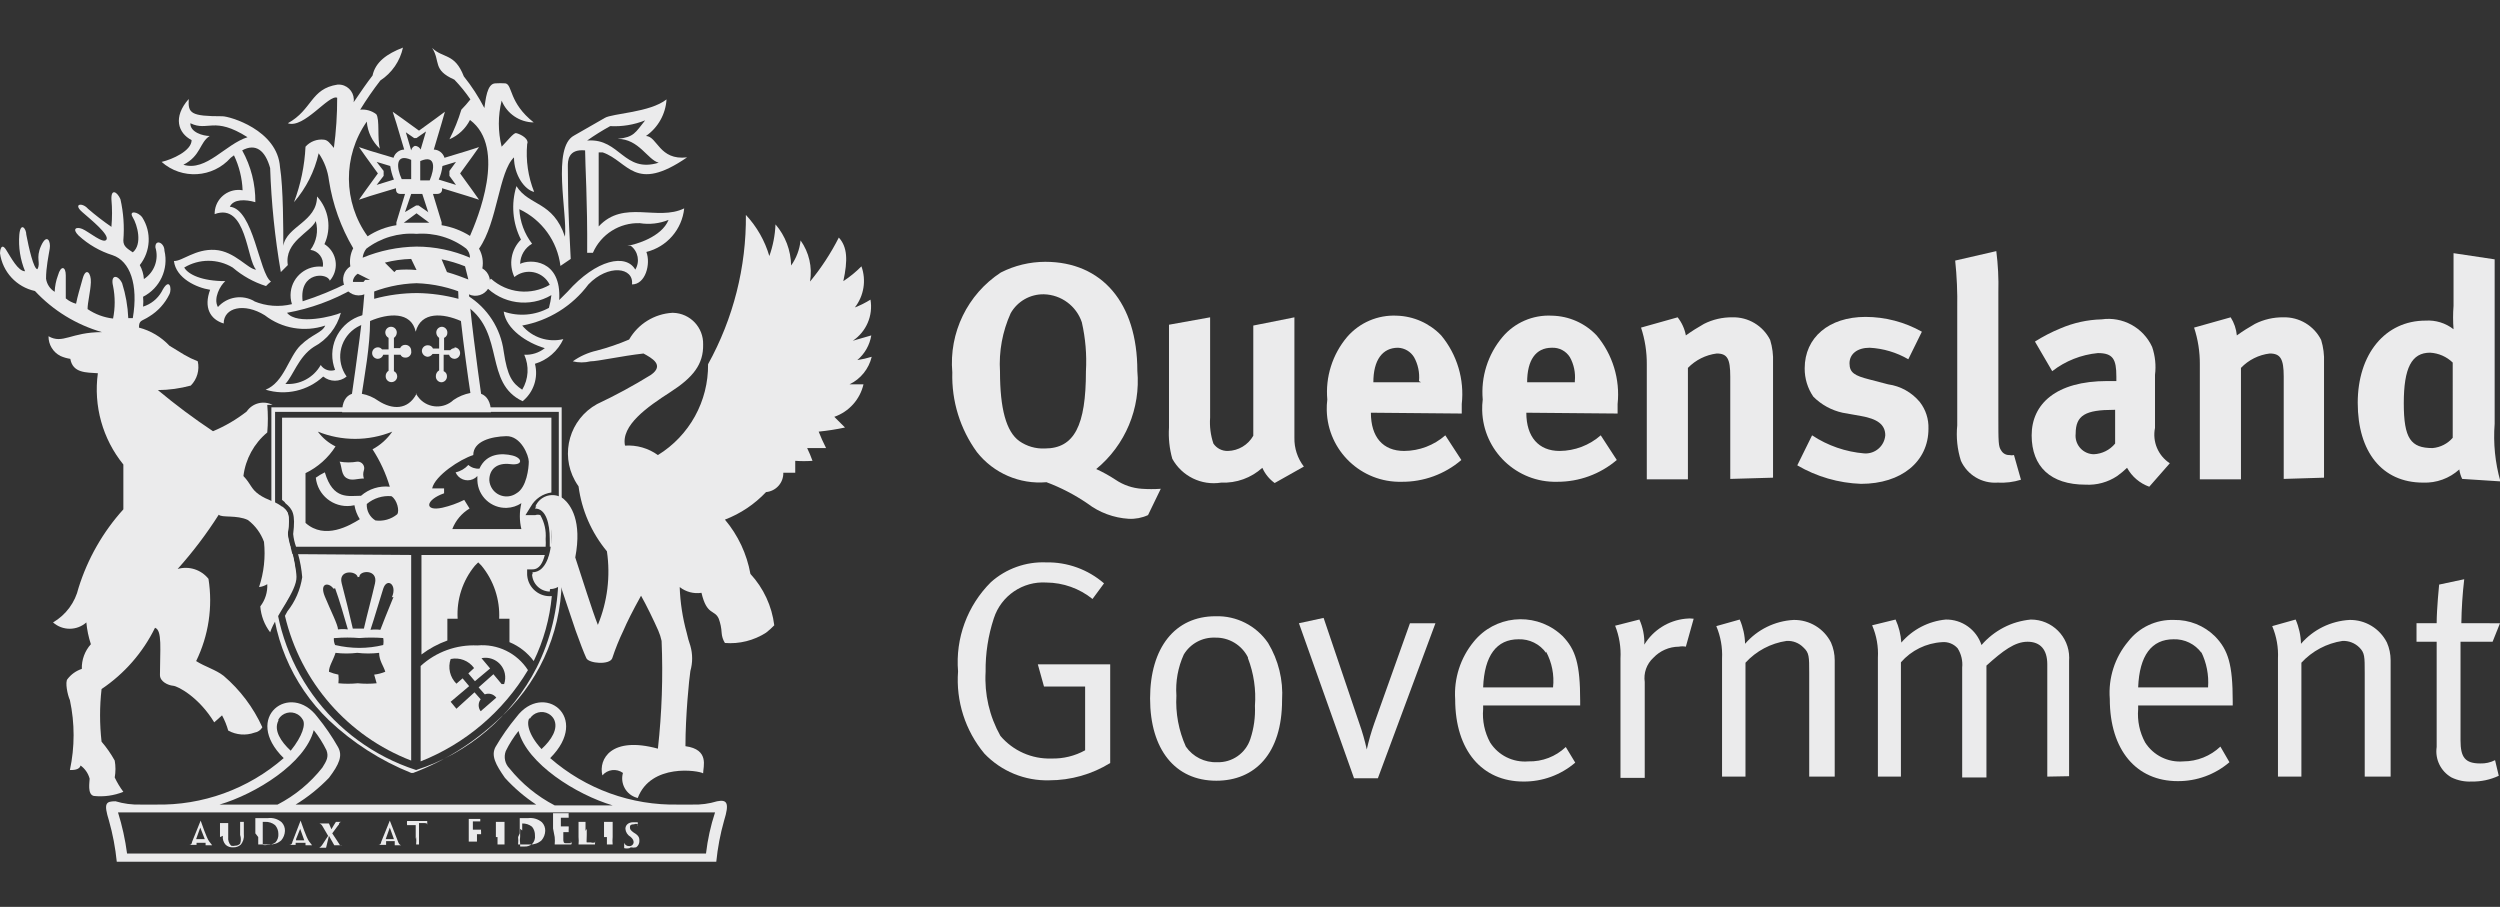 <?xml version="1.0" encoding="utf-8"?>
<!-- Generator: Adobe Illustrator 16.0.0, SVG Export Plug-In . SVG Version: 6.00 Build 0)  -->
<!DOCTYPE svg PUBLIC "-//W3C//DTD SVG 1.1//EN" "http://www.w3.org/Graphics/SVG/1.1/DTD/svg11.dtd">
<svg version="1.1" id="Layer_1" xmlns="http://www.w3.org/2000/svg" xmlns:xlink="http://www.w3.org/1999/xlink" x="0px" y="0px"
	 width="612px" height="222px" viewBox="0 284.5 612 222" enable-background="new 0 284.5 612 222" xml:space="preserve">
<rect x="0" y="284.5" width="612" height="222" fill="#333333" stroke="none"/>
<title>Solid gov logo</title>
<g id="Layer_2">
	<g id="Layer_1-2">
		<path fill="#EBEBEC" d="M213.395,371.842c-1.151,0.36-2.329,0.629-3.523,0.805c1.821-1.544,3.034-3.685,3.422-6.04l-4.529,1.309
			c3.302-2.208,4.998-6.15,4.328-10.066c-1.211,0.757-2.492,1.397-3.825,1.913c2.227-2.857,2.834-6.656,1.611-10.066
			c-1.342,1.363-2.827,2.578-4.429,3.624c1.107-5.133,1.007-8.354-1.107-10.669c-1.945,3.839-4.308,7.451-7.046,10.771
			c0.595-3.53-0.238-7.151-2.315-10.066c-0.233,2.211-1.03,4.325-2.315,6.14c-0.058-3.7-1.411-7.262-3.825-10.066
			c-0.11,2.645-0.619,5.258-1.51,7.75c-1.1-3.757-3.065-7.205-5.738-10.065c0.115,12.774-3.075,25.361-9.26,36.539
			c0.101,9.058-4.562,17.504-12.28,22.246c-2.333-1.684-5.181-2.503-8.053-2.315c-1.007-4.932,5.436-9.461,11.072-13.085
			c5.637-3.624,8.153-6.845,8.053-11.676c0.111-4.168-3.177-7.637-7.345-7.748c-0.068-0.001-0.136-0.002-0.204-0.002
			c-4.4,0.262-8.373,2.721-10.569,6.542c-2.58,1.102-5.237,2.01-7.952,2.718c-2.101,0.476-4.085,1.366-5.838,2.617
			c1.422,0.35,2.907,0.35,4.329,0c1.812,0,7.549-1.309,12.985-1.913c2.013,1.107,5.234,2.819,1.812,5.234
			c-4.258,2.627-8.66,5.014-13.186,7.147c-6.668,3.679-9.092,12.067-5.413,18.736c0.266,0.482,0.561,0.947,0.883,1.395
			c0.77,5.851,3.178,11.363,6.945,15.904c0.897,6.096,0.132,12.321-2.214,18.018c-1.409-3.522-3.926-11.676-5.536-16.508
			c1.711-8.959-1.107-12.884-2.919-14.395c-2.022-1.473-4.855-1.026-6.328,0.996c-0.208,0.284-0.381,0.592-0.517,0.917
			c2.919,0,3.926,3.522,3.926,7.448s-1.309,8.657-4.63,8.657c0.054,2.334,1.99,4.183,4.325,4.128c0.916-0.021,1.8-0.34,2.52-0.907
			l3.724,11.072c1.007,2.818,2.013,5.436,2.617,6.744s5.737,1.712,6.341,0c0.758-2.305,1.666-4.558,2.718-6.744l0,0
			c0.906-2.113,2.215-4.73,4.329-8.556c1.309,2.315,3.12,6.04,4.228,8.556c0.353,0.81,0.623,1.653,0.805,2.517
			c0.37,8.801,0.067,17.617-0.906,26.372c-11.375-3.12-14.596,2.517-13.589,6.543c1.261-1.487,3.456-1.751,5.033-0.604
			c-0.739,2.622,0.788,5.346,3.41,6.085c0.071,0.02,0.143,0.038,0.214,0.055c3.221-8.556,14.897-6.744,16.004-6.039
			c0-1.61,1.61-5.838-4.328-6.644c0-7.448,0.906-16.508,1.208-18.42c0.574-2.007,0.574-4.134,0-6.141
			c-0.368-1.054-0.67-2.13-0.906-3.221l0,0c-1.005-3.645-1.58-7.395-1.711-11.173c1.507,1.186,3.438,1.696,5.334,1.409
			c1.309,5.637,3.221,4.026,4.228,6.341c0.406,1.099,0.644,2.253,0.705,3.423c0.053,0.893,0.33,1.758,0.805,2.517
			c3.54,0.279,7.074-0.604,10.066-2.517c0.715-0.553,1.388-1.159,2.013-1.813c-0.582-4.701-2.624-9.102-5.838-12.582
			c-0.879-4.899-3.032-9.481-6.241-13.286c3.82-1.463,7.261-3.768,10.066-6.744c2.438-0.213,4.29-2.285,4.228-4.731h2.919
			c0-0.905,0-2.114,0-2.919c1.408,0.099,2.82,0.099,4.228,0c-0.382-1.062-0.818-2.104-1.309-3.121h4.63
			c-0.705-1.409-1.309-2.718-1.812-4.026c2.164-0.219,4.314-0.555,6.442-1.006l-2.617-2.617c3.589-1.249,6.287-4.25,7.146-7.952
			h-3.422C210.695,377.272,212.692,374.794,213.395,371.842z"/>
		<path fill="#EBEBEC" d="M136.19,384.223H66.434v25.768l0.906,0.704V385.33h69.454v23.654l0.705,1.007v-25.768H136.19z"/>
		<path fill="#EBEBEC" d="M101.866,473.003c-20.844-6.747-34.929-26.205-34.828-48.114l0,0c0.049-0.3,0.049-0.605,0-0.906
			c-0.117-1.574-0.117-3.156,0-4.73c-0.046-1.295-0.249-2.579-0.604-3.825v-0.604v12.181c-0.201,12.74,4.904,24.992,14.092,33.82
			c5.842,5.521,12.672,9.892,20.131,12.885h0.503l0,0c7.65-2.914,14.659-7.29,20.635-12.885c9.743-8.574,15.44-20.845,15.703-33.82
			v-2.215l-0.805,1.007c-0.063,7.692-1.888,15.268-5.335,22.145C125.262,459.892,114.645,468.914,101.866,473.003z"/>
		<path fill="#EBEBEC" d="M89.585,361.474c-5.468,1.003-9.087,6.249-8.084,11.717c0.117,0.64,0.296,1.267,0.535,1.872
			c-1.313,0.456-2.766-0.042-3.523-1.208c-1.745,3.09-5.118,4.894-8.657,4.63c1.913-2.013,3.221-6.643,6.945-9.059
			c3.277-1.744,5.683-4.769,6.644-8.354c-1.711,0.805-10.669,3.12-13.186,0c5.735-1.034,11.25-3.043,16.307-5.939l-1.409-1.409
			c-3.566,1.799-7.268,3.313-11.073,4.53c-0.906-7.348,6.14-7.046,6.644-5.033c2.167-2.462,1.928-6.214-0.534-8.381
			c-0.242-0.213-0.501-0.406-0.774-0.577c1.803-3.902,1.089-8.504-1.812-11.676c0,6.241-7.449,7.248-8.254,12.079
			c0-3.825,0-14.193-0.806-19.226c-0.604-9.16-12.381-12.482-14.092-12.482c-7.751,0-8.456-0.705-8.254-4.228
			c-3.926,4.429-2.617,8.354,0.705,10.066c0,2.617-4.731,4.731-7.348,5.335c4.947,4.392,12.518,3.941,16.91-1.006c0,0,0,0,0-0.001
			l0.805-0.604c1.278,2.679,1.998,5.59,2.114,8.556c-3.176-0.556-6.202,1.567-6.758,4.743c-0.063,0.361-0.092,0.728-0.087,1.095
			c7.851-2.919,7.851,11.375,10.167,13.589c-1.913,0-5.234-4.529-10.066-4.832c-4.832-0.302-8.053,2.818-10.066,2.718
			c0.503,4.228,5.536,6.543,8.858,7.046c-1.61,4.328,0,7.247,3.322,8.254c0-3.926,5.033-5.134,10.066-2.013
			c4.201,3.26,9.754,4.204,14.797,2.516c-0.806,1.812-3.121,2.013-6.04,4.832c-2.919,2.819-4.026,9.06-8.556,10.871
			c4.936,1.513,10.304,0.286,14.092-3.221c1.668,1.365,4.069,1.365,5.737,0c-2.698-3.743-1.85-8.965,1.893-11.663
			c0.854-0.616,1.817-1.064,2.838-1.322C89.585,363.689,90.693,361.374,89.585,361.474z M62.307,358.253
			c-2.94-1.728-6.691-1.138-8.958,1.409c-1.208-2.114,0.604-5.335,1.812-6.342c-5.738,0-9.06-1.61-10.066-3.321
			c3.651-2.208,8.227-2.208,11.877,0c2.384,2.045,5.158,3.586,8.153,4.529c0.374-0.4,0.777-0.77,1.208-1.107
			c-2.919-2.013-4.228-17.716-10.066-18.32c0.906-1.913,3.825-1.812,6.241-1.107c0.044-4.436-1.065-8.806-3.221-12.683
			c3.322-1.812,5.637,0,6.845,4.328c0.29,8.539,1.165,17.047,2.617,25.466l1.711-1.711c-0.906-5.738,5.536-7.952,6.845-10.771
			c0.675,2.425,0.192,5.025-1.309,7.046c1.93,0.247,3.295,2.011,3.049,3.941c-0.008,0.063-0.018,0.125-0.029,0.186
			c-3.864-0.466-7.374,2.288-7.839,6.151c-0.122,1.012-0.023,2.039,0.29,3.009c-3.083,0.758-6.328,0.511-9.261-0.705H62.307z
			 M46.604,314.668c4.329,2.114,5.738-1.812,13.992,3.422c-5.436,1.711-10.066,8.455-15.703,6.744
			c4.328-2.215,3.925-5.436,6.442-7.046C49.725,317.789,46.504,316.883,46.604,314.668z"/>
		<path fill="#EBEBEC" d="M146.558,339.934c0-8.757,0-15.904,0-18.119h1.006c6.341,2.215,7.75,10.066,20.635,1.208
			c-6.845,0.805-7.247-5.133-10.065-5.234c2.96-2.058,4.815-5.359,5.033-8.958c-4.026,3.221-13.287,3.422-15.099,4.53l-7.549,4.328
			c-5.436,2.919-1.611,18.924-2.215,24.762c-2.919-8.757-8.757-7.449-11.877-12.381c-1.353,4.339-0.956,9.036,1.107,13.086
			c-2.424,2.403-3.069,6.074-1.611,9.16c2.406-1.976,5.958-1.626,7.934,0.779c0.286,0.348,0.528,0.728,0.723,1.133
			c-4.616,2.678-10.434,2.067-14.394-1.51l-1.51,1.711c4.226,4.489,10.998,5.45,16.307,2.315c-0.123,1.054-0.325,2.097-0.604,3.121
			c-3.397,1.854-7.419,2.183-11.073,0.906c0.604,4.329,5.637,7.65,10.066,8.959c-1.424,1.134-3.215,1.707-5.033,1.61
			c1.241,2.763,1.054,5.958-0.503,8.556c-2.416-1.61-3.624-3.221-4.53-9.361c-0.748-5.662-4-10.687-8.857-13.689
			c-0.24,0.89-0.24,1.828,0,2.718c9.16,6.643,4.026,18.722,13.488,23.151c2.705-2.205,3.883-5.779,3.02-9.16
			c3.075-0.922,5.605-3.122,6.945-6.04c-3.714,0.892-7.612-0.395-10.066-3.322c6.48-1.187,12.27-4.783,16.206-10.065
			c4.832-5.033,11.173-4.228,10.669,0c3.322,0,4.63-5.033,3.523-7.952c5.028-1.247,8.733-5.516,9.26-10.67
			C160.952,338.726,152.698,333.29,146.558,339.934z M154.409,344.665c1.813,1.373,2.292,3.896,1.107,5.838
			c-2.215-3.925-9.462-2.617-16.609,5.436l-2.013,2.013c0.604-10.065-7.247-10.065-9.563-8.858c0.044-2.042,1.151-3.912,2.919-4.932
			c-1.871-2.438-2.959-5.386-3.121-8.455c5.523,2.588,9.326,7.836,10.066,13.891l2.517-1.711
			c-0.705-13.488-0.604-13.488-0.705-22.648c0-1.309,0-4.328,4.228-3.925c0,3.321,0.604,12.481,0.503,25.063h1.41
			c1.978-4.54,6.526-7.412,11.475-7.247c2.378,0.38,4.815,0.102,7.046-0.805c-1.711,4.228-8.053,6.039-10.066,6.341H154.409z
			 M143.739,318.896c1.81-1.281,3.692-2.458,5.637-3.523c2.92,0.157,5.84-0.324,8.556-1.409c-2.416,3.02-2.718,4.127-6.744,4.529
			c5.234,0,7.348,5.134,10.066,5.838c-8.556,2.617-9.462-5.939-17.313-5.436H143.739z"/>
		<path fill="#EBEBEC" d="M111.328,369.729c-0.426-0.009-0.833,0.176-1.107,0.503h-1.51v-3.02c0.523-0.216,0.848-0.744,0.805-1.309
			c0.002-0.741-0.57-1.356-1.309-1.409c-0.778,0-1.409,0.631-1.409,1.409l0,0c0.008,0.525,0.271,1.013,0.705,1.309v2.617h-1.51
			c-0.216-0.523-0.744-0.848-1.309-0.806c-0.778,0-1.409,0.631-1.409,1.409l0,0c0.049,0.757,0.652,1.36,1.409,1.41
			c0.494-0.023,0.945-0.287,1.208-0.705h1.61v4.026c-0.536,0.308-0.848,0.894-0.805,1.51c0,0.778,0.631,1.409,1.409,1.409l0,0
			c0.739-0.053,1.311-0.669,1.309-1.409c0.043-0.564-0.282-1.093-0.805-1.309v-4.026h1.309c0.173,0.583,0.701,0.988,1.309,1.006
			c0.778,0,1.409-0.631,1.409-1.409l0,0c0-0.778-0.631-1.409-1.409-1.409l0,0L111.328,369.729z"/>
		<path fill="#EBEBEC" d="M99.148,368.923c-0.528,0-1.004,0.318-1.208,0.806h-1.51v-2.517c0.434-0.295,0.697-0.784,0.705-1.309
			c0.001-0.778-0.629-1.41-1.407-1.411s-1.41,0.629-1.411,1.407c0,0.001,0,0.002,0,0.004c0.01,0.55,0.318,1.052,0.805,1.309v2.818
			h-1.61c-0.232-0.323-0.609-0.512-1.007-0.503c-0.778,0-1.409,0.631-1.409,1.409l0,0c0,0.778,0.631,1.409,1.409,1.409l0,0
			c0.608-0.018,1.135-0.424,1.309-1.006h1.309v3.926c-0.48,0.3-0.753,0.844-0.705,1.409c0.02,0.778,0.667,1.393,1.444,1.373
			c0.778-0.02,1.393-0.666,1.374-1.444c-0.014-0.531-0.325-1.01-0.805-1.237v-4.026h1.611c0.198,0.432,0.631,0.708,1.107,0.705
			c0.775,0.074,1.463-0.493,1.538-1.268c0.014-0.148,0.005-0.298-0.028-0.443c0-0.778-0.631-1.409-1.409-1.409l0,0H99.148z"/>
		<path fill="#EBEBEC" d="M117.77,380.901c-0.805-5.637-2.919-21.44-3.12-26.775h-2.416c-0.079,1.173-0.079,2.35,0,3.523
			c-3.285-0.882-6.665-1.355-10.065-1.409c-3.57-0.001-7.125,0.473-10.569,1.409c0-1.409,0-2.617,0-3.523h-2.315
			c0,5.334-2.315,21.138-3.121,26.775c-1.51,0.503-2.416,2.013-2.416,4.529h18.219h18.219
			C120.186,382.915,119.179,381.405,117.77,380.901z M101.966,380.901c-2.114,4.026-5.938,3.926-9.361,1.711
			c-1.201-0.858-2.575-1.443-4.026-1.711c0.604-4.228,2.013-11.475,2.013-17.816c4.429-1.913,10.065-2.416,11.173,2.617
			c1.309-5.033,6.744-4.53,11.072-2.617c0.705,6.341,1.711,13.689,2.315,17.615c-1.479,0.281-2.883,0.864-4.127,1.711
			c-2.347,2.211-6.042,2.101-8.253-0.247c-0.409-0.434-0.749-0.928-1.008-1.464L101.966,380.901z"/>
		<path fill="#EBEBEC" d="M175.547,480.653c-1.955,0.6-3.996,0.872-6.04,0.806h-3.422c-11.521,0.257-22.722-3.8-31.405-11.375
			c10.066-10.065-1.711-18.823-8.254-10.065c-1.911,2.303-3.628,4.761-5.133,7.348c-1.107,2.114,0,4.228,2.315,7.55
			c2.266,2.492,4.836,4.69,7.65,6.543H72.373c2.985-1.825,5.725-4.023,8.153-6.543c2.517-3.322,3.422-5.436,2.214-7.55
			c-1.469-2.586-3.152-5.044-5.033-7.348c-6.543-8.758-18.521,0-8.254,10.065c-8.684,7.575-19.885,11.632-31.405,11.375h-3.624
			c-2.077,0.064-4.15-0.207-6.14-0.806c-2.416,0-2.919,0.503-1.61,4.73c0.932,3.293,1.572,6.661,1.913,10.066h146.759
			c0.341-3.405,0.98-6.773,1.913-10.066C178.567,481.156,178.064,480.15,175.547,480.653z M129.647,460.521
			c0.939-1.64,3.031-2.207,4.671-1.268c0.528,0.303,0.965,0.74,1.268,1.268c1.208,2.315-0.604,5.134-3.02,7.349
			c-3.322-3.624-3.724-6.543-2.919-7.65V460.521z M124.715,472.601c-1.097-1.113-1.451-2.762-0.906-4.228
			c0.853-1.756,1.899-3.41,3.121-4.933c2.114,8.053,14.193,15.603,23.051,18.22h-14.193
			C131.511,479.437,127.741,476.352,124.715,472.601L124.715,472.601z M68.146,460.622c0.939-1.64,3.031-2.207,4.671-1.268
			c0.528,0.303,0.965,0.74,1.268,1.268c0.806,1.107,0,4.026-2.919,7.65c-2.416-2.215-4.228-5.033-3.02-7.348V460.622z
			 M76.802,463.239c1.222,1.522,2.269,3.177,3.121,4.933c0.604,1.61,0,2.617-1.006,4.228c-2.967,3.77-6.708,6.859-10.972,9.06
			H53.751C62.609,478.842,74.688,471.393,76.802,463.239z M172.83,493.437H31.104c-0.45-3.412-1.191-6.779-2.215-10.065h146.155
			C173.969,486.644,173.227,490.016,172.83,493.437z"/>
		<path fill="#EBEBEC" d="M50.329,490.417L50.329,490.417v1.007l0,0l0,0l0,0h1.61l0,0l0,0c0,0,0,0-0.705-0.906
			s-1.913-4.63-2.114-5.134c-0.201-0.503,0,0,0,0l0,0l-2.114,5.234c0,0,0,0.705-0.705,0.705l0,0l0,0h1.812l0,0l0,0l0,0l0,0v-0.504
			h2.215V490.417z M48.014,489.914L48.014,489.914l1.007-2.818l0,0l1.107,2.818H48.014z"/>
		<path fill="#EBEBEC" d="M54.557,489.108c-0.108,0.807,0.15,1.619,0.705,2.215c0.495,0.441,1.15,0.66,1.812,0.604
			c0.658,0.034,1.305-0.182,1.812-0.604c0.616-0.686,0.909-1.602,0.805-2.517v-2.617v-0.503h0.705l0,0h-2.114l0,0h0.503
			c0,0,0,0,0,0.503v2.718c0.238,0.685,0.238,1.43,0,2.113c-0.313,0.332-0.752,0.515-1.208,0.504c-0.33,0.09-0.677,0.09-1.006,0
			c-0.538-0.564-0.796-1.34-0.705-2.114v-2.919v-0.503l0,0l0,0h-2.013l0,0l0,0c0,0,0,0,0,0.503c0,0.504,0,0,0,1.711v1.208
			L54.557,489.108z"/>
		<path fill="#EBEBEC" d="M63.213,489.41v1.813l0,0l0,0l0,0h2.818c1.035,0.05,2.048-0.313,2.818-1.007
			c0.558-0.646,0.878-1.463,0.906-2.315c0.027-0.784-0.264-1.546-0.805-2.113c-0.943-0.813-2.19-1.179-3.422-1.007h-3.02l0,0l0,0
			c0,0,0,0,0,0.503v3.222L63.213,489.41z M64.32,487.397v-1.711h0.604c0.876-0.033,1.734,0.253,2.416,0.805
			c0.515,0.584,0.801,1.335,0.805,2.114c0.065,0.771-0.189,1.536-0.705,2.113c-0.585,0.421-1.293,0.634-2.013,0.604
			c-0.363,0.098-0.745,0.098-1.107,0V487.397z"/>
		<path fill="#EBEBEC" d="M74.789,490.417L74.789,490.417v1.007l0,0l0,0l0,0h1.611l0,0l0,0c0,0,0,0-0.705-0.906
			s-1.913-4.63-2.114-5.134l0,0l0,0l-2.013,5.234c0,0,0,0.705-0.805,0.705H70.46l0,0h1.913l0,0l0,0l0,0l0,0v-0.504h2.517
			L74.789,490.417z M72.474,489.914L72.474,489.914l1.007-2.517l0,0l1.006,2.818h-2.013V489.914z"/>
		<path fill="#EBEBEC" d="M82.942,486.391c0,0,0-0.604,0.604-0.704l0,0l0,0h-1.309l0,0l0,0l0,0c0,0-0.906,1.409-1.107,1.812
			l-0.604-1.409l0,0l0,0l0,0l0,0h-2.315l0,0l0,0c0.301,0.108,0.552,0.323,0.705,0.604l1.409,2.416l-1.51,2.315
			c0,0-0.503,0.604-0.705,0.604l0,0l0,0h1.711l0,0l0,0l0,0l0,0l0.705-2.919l1.309,2.315l0,0h1.913l0,0l0,0
			c-0.162,0.062-0.341,0.062-0.503,0c0,0-1.61-2.517-1.913-2.919l1.409-1.913L82.942,486.391z"/>
		<path fill="#EBEBEC" d="M96.631,490.417L96.631,490.417v1.007l0,0l0,0l0,0h1.611l0,0l0,0c0,0-0.503,0-0.805-0.906l-2.013-5.134
			l0,0l0,0l-2.114,5.234c0,0,0,0.705-0.705,0.705l0,0l0,0h1.912l0,0l0,0l0,0l0,0v-0.906H96.631z M94.417,489.914L94.417,489.914
			l1.007-2.818l0,0l1.006,2.818H94.417z"/>
		<path fill="#EBEBEC" d="M101.866,489.41c0.063,0.603,0.063,1.21,0,1.813l0,0h-1.208l0,0h2.416l0,0h-0.503l0,0v-5.234h1.107
			c0.705,0,0.906,0,0.906,0.503l0,0l0,0l0,0v-1.007h-4.932c-0.047,0.334-0.047,0.673,0,1.007l0,0l0,0l0,0c0,0,0,0,0.805,0h1.309
			v3.423L101.866,489.41z"/>
		<path fill="#EBEBEC" d="M116.461,488.706h1.309l0,0l0,0l0,0l0,0v-0.604c-0.035-0.165-0.035-0.337,0-0.503h-2.013v-2.013l0,0h1.208
			c0,0,0.503,0,0.604,0l0,0l0,0l0,0v-0.604l0,0h-2.818l0,0l0,0c0,0,0,0,0,0.503v5.033l0,0l0,0l0,0h2.315l0,0h-0.302l0,0v-2.517
			L116.461,488.706z"/>
		<path fill="#EBEBEC" d="M121.796,489.41v1.813l0,0l0,0l0,0h2.315l0,0h-0.604l0,0v-5.033v-0.503l0,0l0,0h-2.114l0,0l0,0
			c0,0,0,0,0,0.503v3.221H121.796z"/>
		<path fill="#EBEBEC" d="M126.829,489.41c0.063,0.603,0.063,1.21,0,1.813l0,0l0,0l0,0h2.919c1.036,0.05,2.049-0.313,2.818-1.007
			c0.558-0.646,0.878-1.463,0.906-2.315c0.027-0.784-0.264-1.546-0.805-2.113c-0.949-0.801-2.191-1.166-3.422-1.007h-2.516l0,0
			h0.503c0,0,0,0,0,0.503v3.222L126.829,489.41z M127.835,487.8v-1.711l0,0l0,0c0.876-0.033,1.734,0.253,2.416,0.805
			c0.479,0.599,0.729,1.349,0.705,2.114c0.107,0.776-0.154,1.558-0.705,2.114c-0.537,0.438-1.222,0.653-1.913,0.604
			c-0.604,0-1.007,0-1.007,0s0-0.503,0-0.705c-0.084-0.566-0.084-1.144,0-1.711v-1.912L127.835,487.8z"/>
		<path fill="#EBEBEC" d="M135.788,489.41c0.063,0.603,0.063,1.21,0,1.813l0,0l0,0l0,0h3.422c0,0,0,0,0.503,0
			c0.503,0,0-0.705,0-0.906s0,0,0,0l0,0c0.069,0.195,0.069,0.408,0,0.604h-0.806c-0.805,0-0.906,0-1.006-0.704v-2.014h1.309l0,0l0,0
			l0,0v-0.704c0.026-0.234,0.026-0.471,0-0.705l0,0l0,0h-1.913v-2.113h1.309c0,0,0,0,0.604,0l0,0l0,0v-0.503
			c-0.028-0.201-0.028-0.404,0-0.604h-3.825l0,0l0,0c0,0,0,0,0,0.503v3.222L135.788,489.41z"/>
		<path fill="#EBEBEC" d="M143.337,487.9v-1.711v-0.503h0.503l0,0h-2.215l0,0l0,0c0,0,0,0,0,0.503v3.221
			c0.063,0.603,0.063,1.21,0,1.813l0,0l0,0l0,0h3.523h0.503c0.039-0.335,0.039-0.673,0-1.007l0,0l0,0
			c0.054,0.163,0.054,0.34,0,0.503c-0.326,0.115-0.681,0.115-1.006,0c-0.705,0-0.906,0-1.007,0s0-0.704,0-1.812v-1.51L143.337,487.9
			z"/>
		<path fill="#EBEBEC" d="M148.571,489.41v1.813l0,0l0,0l0,0h2.315l0,0h-0.906l0,0c-0.067-0.603-0.067-1.21,0-1.813v-1.51
			c0-1.309,0-1.51,0-1.711s0-0.503,0-0.503l0,0l0,0h-2.114l0,0l0,0c0,0,0,0,0,0.503v3.221H148.571z"/>
		<path fill="#EBEBEC" d="M154.409,491.927c0.431,0.093,0.877,0.093,1.309,0c0.504-0.337,0.806-0.903,0.805-1.51
			c0-0.704,0-1.309-1.409-2.113l0,0c-0.705-0.504-0.906-0.806-0.906-1.208c0-0.403,0-0.806,1.006-0.806
			c0.285-0.144,0.621-0.144,0.906,0c0.073,0.16,0.073,0.344,0,0.503l0,0l0,0v-1.006l0,0h-1.107c-1.208,0-1.913,0.704-1.913,1.61
			c0.061,0.798,0.513,1.515,1.208,1.912l0,0c0.705,0.604,0.805,1.007,0.805,1.409c-0.052,0.554-0.544,0.96-1.097,0.907
			c-0.003,0-0.007-0.001-0.01-0.001c-0.537,0.03-1.03-0.298-1.208-0.806l0,0l0,0v1.309l0,0c0.43,0.106,0.879,0.106,1.309,0
			L154.409,491.927z"/>
		<path fill="#EBEBEC" d="M129.144,319.399c0-1.309-2.214-2.214-2.818-2.315c-0.604-0.101-2.214,2.013-3.523,3.322
			c-0.917-3.702-0.917-7.572,0-11.273c1.3,3.2,4.397,5.304,7.851,5.335c-6.14-4.832-5.133-9.261-6.945-9.563
			c-0.804-0.052-1.611-0.052-2.416,0c-2.114,0-2.416,4.127-2.718,6.039c-1.417-2.744-3.103-5.34-5.033-7.75
			c-2.214-5.737-5.033-4.328-7.75-6.945c2.114,3.322,0,5.335,5.436,7.75c1.441,1.499,2.754,3.115,3.926,4.832
			c-0.691,0.879-1.431,1.719-2.215,2.517c-0.756,2.498-1.733,4.923-2.919,7.248c2.183-0.934,3.966-2.61,5.033-4.731
			c9.16,6.845,1.711,24.46,0,28.385c-2.117-1.327-4.479-2.217-6.945-2.617v-0.705l-2.114-6.945h0.906
			c1.208,0,1.409-0.805,1.308-1.409l6.241,1.913l2.818,0.906l-1.711-2.416l-2.919-4.026l2.919-4.026l1.711-2.416l-2.818,0.906
			l-5.637,1.711c-0.347-1.165-1.402-1.977-2.617-2.013l1.913-6.442l0.805-2.818l-2.315,1.711l-4.026,2.919l-4.026-2.919
			l-2.416-1.711l0.906,2.818l1.913,6.442c-1.215,0.037-2.271,0.848-2.617,2.013l-5.737-1.711l-2.718-0.906l1.711,2.416l2.919,4.026
			l-2.919,4.026l-1.711,2.416l2.718-0.906l6.341-1.913c0,0.604,0,1.409,1.208,1.409h1.006l-2.114,6.945v0.705
			c-2.517,0.389-4.92,1.316-7.046,2.718c-6.03-8.367-6.111-19.631-0.202-28.083c0.194,2.542,1.345,4.917,3.221,6.644
			c-0.705-2.517,0-7.248-0.906-8.455c-1.12-0.855-2.524-1.251-3.926-1.107c1.514-2.469,3.161-4.855,4.932-7.146
			c2.832-1.854,4.82-4.746,5.536-8.053c-3.925,1.51-6.744,3.523-7.448,6.845c-1.41,1.812-2.919,4.026-4.63,6.542
			c0.338-2.029-1.032-3.948-3.061-4.286c-0.286-0.047-0.576-0.062-0.865-0.042c-6.644,1.006-6.14,6.14-12.18,9.462
			c3.926,1.409,10.066-7.147,12.079-6.241c0.013,4.107-0.256,8.21-0.805,12.28c-1.007-1.208-1.51-1.913-2.416-2.013
			c-1.699-0.205-3.39,0.435-4.529,1.711c-0.223,4.649-1.174,9.235-2.819,13.589c2.965-3.437,5.039-7.551,6.04-11.978
			c1.366,1.977,2.229,4.257,2.517,6.643c0.909,5.863,2.924,11.499,5.939,16.609c-0.697,1.365-0.944,2.915-0.705,4.429
			c-1.613,1.031-2.215,3.095-1.409,4.832c0.788,1.88,2.941,2.778,4.832,2.013h0.705c3.814-1.674,7.915-2.596,12.079-2.718
			c4.162,0.134,8.261,1.056,12.079,2.718h0.705c1.758,0.837,3.863,0.179,4.832-1.51c0.837-1.758,0.179-3.863-1.51-4.832
			c0.309-1.655,0.024-3.366-0.805-4.832l0,0c4.529-6.442,4.832-18.823,8.556-22.346c0,4.328,2.617,7.952,4.932,8.456
			c-1.477-3.705-2.063-7.704-1.711-11.677L129.144,319.399z M108.308,325.137l3.321-1.006l-1.61,2.214v0.604v0.604l1.61,2.214
			l-4.228-1.309C107.875,327.405,108.181,326.285,108.308,325.137z M92.203,329.767l1.711-2.214v-0.604v-0.604l-1.711-2.214
			l3.322,1.006c0.176,1.138,0.48,2.252,0.906,3.322L92.203,329.767z M105.59,328.66h-2.718v-4.731
			c3.925-1.711,3.523,1.913,2.315,4.731H105.59z M104.785,336.411l-2.315-1.611l0,0h-0.604l-2.718,1.611l1.51-4.429h2.718l1.51,4.63
			L104.785,336.411z M101.362,318.292h0.604l0,0l2.315-1.61l-1.309,4.429l0,0c-0.264-0.542-0.807-0.891-1.409-0.906
			c-0.469,0.193-0.809,0.609-0.906,1.107l0,0l-1.309-4.429l2.315,1.61L101.362,318.292z M98.343,328.358
			c-1.309-2.818-1.61-6.442,2.315-4.731v4.731H98.343z M101.966,336.712l3.121,2.315h-3.121h-3.12L101.966,336.712z M88.981,353.522
			h-0.705c-0.906,0-1.61,0-1.812,0c-0.202,0,0-1.309,1.107-2.013l0,0l3.02,1.51h-1.208L88.981,353.522z M96.531,351.106
			l-2.315-2.315c2.107-0.541,4.268-0.845,6.442-0.906l1.309,2.718c-1.64-0.159-3.292-0.159-4.932,0L96.531,351.106z
			 M109.415,351.106l-1.309-3.12c1.962,0.389,3.883,0.961,5.738,1.711l0.805,3.221C113.341,352.415,111.529,351.71,109.415,351.106
			L109.415,351.106z M101.966,344.866c-4.527,0.065-9.002,0.987-13.186,2.718c0.088-0.809,0.402-1.576,0.906-2.214
			c3.516-2.662,7.882-3.951,12.28-3.624c4.367-0.33,8.703,0.96,12.18,3.624c0.584,0.588,0.91,1.385,0.906,2.214
			C110.92,345.798,106.468,344.873,101.966,344.866z"/>
		<path fill="#EBEBEC" d="M71.668,420.158h-2.718c-0.617,4.407-0.617,8.879,0,13.286c1.703-2.297,2.872-4.944,3.422-7.75
			C72.351,423.828,72.115,421.97,71.668,420.158z"/>
		<path fill="#EBEBEC" d="M72.977,420.158c0.513,1.843,0.85,3.729,1.006,5.637c-0.459,3.053-1.708,5.933-3.624,8.354l-0.604,1.107
			c3.813,16.191,15.379,29.453,30.902,35.432v-50.329L72.977,420.158z M92.203,451.765c-1.54,0.149-3.09,0.149-4.63,0
			c-1.573,0.153-3.158,0.153-4.731,0c0.08-0.702,0.08-1.412,0-2.114c-0.793-0.156-1.569-0.392-2.315-0.704
			c0-1.409,1.006-2.718,1.61-4.631c1.772,0.213,3.563,0.213,5.335,0c1.772,0.209,3.563,0.209,5.335,0
			c0,1.913,1.107,3.222,1.51,4.631c-0.871,0.353-1.785,0.589-2.718,0.704L92.203,451.765z M82.137,440.692
			c1.943-0.158,3.896-0.158,5.838,0c1.943-0.154,3.895-0.154,5.838,0c0.1,0.565,0.1,1.145,0,1.711
			c-1.912,0.463-3.871,0.699-5.838,0.704c-2-0.011-3.992-0.247-5.939-0.704c-0.25-0.533-0.355-1.124-0.302-1.711H82.137z
			 M96.33,430.626c-1.409,3.423-2.818,6.945-3.221,8.053c-0.802-0.104-1.614-0.104-2.416,0c1.006-3.02,2.214-7.247,3.12-10.065
			c0.906-2.818,3.523-1.007,2.114,2.113L96.33,430.626z M87.975,425.694c0-1.61,4.63-1.913,3.825,1.61
			c-0.805,3.522-1.912,7.549-2.718,11.072h-2.718c-0.805-3.523-1.812-7.65-2.718-11.072c-0.906-3.423,3.624-3.12,3.926-1.51
			L87.975,425.694z M82.036,428.513c1.007,2.718,2.214,6.945,3.121,10.065c-0.803-0.097-1.614-0.097-2.416,0
			c0-1.107-1.812-4.63-3.221-8.053c-1.409-3.422,1.007-3.522,2.114-1.912L82.036,428.513z"/>
		<path fill="#EBEBEC" d="M129.043,425.19v-1.309h1.309c1.711,0,2.516-1.61,3.02-3.522h-30.197v24.359
			c1.93-1.453,4.068-2.606,6.341-3.423v-5.335h2.517c-0.286-4.707,1.225-9.348,4.228-12.984l0.805-0.806l0.806,0.806
			c2.995,3.646,4.537,8.271,4.328,12.984h2.517v5.737c2.363,0.977,4.416,2.577,5.938,4.631c2.421-4.992,3.922-10.38,4.429-15.904
			l0,0c-3.044,0.282-5.741-1.958-6.023-5.002C129.053,425.346,129.047,425.269,129.043,425.19z"/>
		<path fill="#EBEBEC" d="M134.982,420.359h-0.503c-0.604,2.818-1.913,4.73-4.228,4.73c0.105,2.329,1.998,4.178,4.328,4.228l0,0
			C134.92,426.345,135.054,423.351,134.982,420.359z"/>
		<path fill="#EBEBEC" d="M116.864,442.504c-5.116-0.239-10.116,1.572-13.891,5.033v23.353
			c10.978-4.354,20.212-12.209,26.271-22.347C126.565,444.381,121.793,442.054,116.864,442.504z M122.803,451.966l-2.013-2.416
			l-3.624,3.222l1.51,1.711c1.014-0.397,2.167-0.067,2.818,0.805l-3.825,3.322c-0.654-0.863-0.654-2.057,0-2.919l-1.51-1.712
			l-4.429,4.026l-1.409-1.711l4.529-3.825l-1.61-1.912l-1.51,1.309c-1.589-1.577-2.136-3.923-1.409-6.04
			c2.182-0.462,4.431,0.406,5.737,2.215l-1.409,1.309l1.61,1.912l3.725-3.12l-2.114-2.517c2.613-0.541,5.17,1.138,5.711,3.75
			c0.179,0.864,0.119,1.76-0.175,2.592H122.803z"/>
		<path fill="#EBEBEC" d="M69.856,407.676c1.812,1.51,2.517,2.617,1.913,7.55c0.104,1.065,0.341,2.114,0.705,3.12h61.1
			c0.047-0.637,0.047-1.275,0-1.912c0.166-2.033-0.291-4.07-1.309-5.838c-0.392-0.131-0.816-0.131-1.208,0l0,0h-2.416l1.309-2.114
			c1.05-1.864,2.913-3.131,5.033-3.423v-18.319H69.051v20.132l0.604,0.504L69.856,407.676z M108.71,405.261v-1.208h-2.919
			c0.705-3.121,6.845-7.146,10.066-8.153c0-3.422,4.429-4.53,8.052-4.63c3.624-0.101,5.537,4.731,5.537,6.241
			s-0.503,6.342-3.02,7.751c-1.914,1.338-4.549,0.872-5.887-1.042c-0.449-0.643-0.711-1.396-0.756-2.18
			c0-2.717,1.913-4.328,5.134-3.926c3.221,0.403,3.02-1.51,0.503-2.113c-2.517-0.604-6.342-0.604-8.053,3.221
			c-0.992,0.084-1.975-0.243-2.718-0.906c-0.823,0.919-1.915,1.553-3.121,1.813c0.702,1.635,2.596,2.392,4.23,1.689
			c0.419-0.18,0.796-0.447,1.104-0.783v1.107c0.143,3.832,3.365,6.824,7.199,6.682c1.273-0.047,2.509-0.443,3.572-1.146
			c-0.5,2.085-0.5,4.258,0,6.342h-16.911c0.806-2.104,2.295-3.875,4.228-5.033l-1.309-2.113c-1.697,0.846-3.487,1.487-5.334,1.912
			C103.778,409.79,104.08,406.871,108.71,405.261z M97.235,410.395c-1.491,1.222-3.424,1.769-5.334,1.51
			c-1.393-0.851-2.205-2.397-2.114-4.027c1.679-1.415,3.852-2.104,6.04-1.912C97.235,406.871,97.839,409.589,97.235,410.395z
			 M74.789,400.328c3.009-1.457,5.553-3.723,7.348-6.542c-1.713-0.843-3.198-2.085-4.328-3.624c5.842,2.367,12.376,2.367,18.219,0
			c-1.244,1.807-2.9,3.291-4.832,4.329c1.844,2.833,3.268,5.918,4.228,9.16c-2.556-0.283-5.112,0.52-7.046,2.214
			c-3.02,0-6.845,1.107-8.858-5.737c-0.774,0.371-1.515,0.81-2.214,1.309c0.445,4.258,4.257,7.348,8.515,6.902
			c0.319-0.033,0.635-0.086,0.947-0.158c0.207,1.216,0.651,2.379,1.309,3.422c-2.416,1.51-8.556,5.134-13.287,0.906L74.789,400.328z
			"/>
		<path fill="#EBEBEC" d="M69.051,408.481v10.065h2.114c-0.473-1.078-0.713-2.244-0.705-3.422
			C71.165,410.193,70.46,409.689,69.051,408.481z"/>
		<path fill="#EBEBEC" d="M134.982,418.346v-12.18c-1.703,0.274-3.186,1.313-4.026,2.818l0,0c2.718,0,3.624,3.725,3.624,7.449
			c0,0.705,0,1.309,0,1.912H134.982z"/>
		<path fill="#EBEBEC" d="M85.056,401.637c1.107,0.604,2.516,0,4.026,0c-0.222-0.652-0.222-1.36,0-2.014
			c0.279-0.844-0.179-1.755-1.023-2.034c-0.189-0.062-0.388-0.089-0.587-0.079c-1.432,0.252-2.896,0.252-4.328,0
			C83.748,398.718,83.445,400.932,85.056,401.637z"/>
		<path fill="#EBEBEC" d="M70.46,415.024c0.604-5.033,0-5.436-1.61-6.644c-1.611-1.208-3.422-1.409-5.436-2.818
			s-1.913-2.517-3.825-4.529c0.517-4.17,2.605-7.986,5.838-10.67c0.196-2.244,0.196-4.5,0-6.744c0,0,1.409,0,1.309,0
			c-2.217-1.145-4.939-0.453-6.342,1.61c-2.522,1.973-5.298,3.598-8.254,4.832c-4.674-3.11-9.177-6.47-13.488-10.066
			c2.72-0.023,5.427-0.395,8.052-1.107c1.545-1.559,2.19-3.797,1.711-5.939c-1.147-0.451-2.257-0.989-3.322-1.61l-3.624-2.214
			c-2.015-2.15-4.598-3.686-7.449-4.429c0-1.913,0.705-1.51,2.516-2.718c2.133-1.3,3.845-3.187,4.933-5.436
			c0.705-1.409,0-4.429-1.913-0.604c-1,1.735-2.617,3.029-4.53,3.624c0.081-0.803,0.081-1.613,0-2.416
			c4.134-2.103,6.295-6.759,5.234-11.273c0-2.013-2.315-2.919-2.214-0.806c0.897,2.923-0.253,6.087-2.818,7.751
			c-0.079-1.201-0.423-2.37-1.007-3.422c2.673-3.364,2.916-8.054,0.604-11.676c-1.006-1.409-3.422-1.812-2.315,0
			c1.107,1.812,2.416,6.542,0,8.556c-1.309-0.906-2.315-1.409-2.315-2.919c0.278-3.372,0.04-6.766-0.705-10.066
			c-0.705-1.711-2.315-2.818-2.214,0c0.199,2.244,0.199,4.5,0,6.744c-1.992-1.37-3.908-2.849-5.737-4.429
			c-1.41-1.611-3.725-1.208-1.41,0.805c2.315,2.013,6.644,5.536,5.939,6.744c-0.705,1.208-4.429-2.013-5.939-2.617
			c-1.51-0.604-2.516,0-0.906,1.61c2.394,2.208,5.247,3.858,8.354,4.832c4.228,1.409,6.342,7.147,4.933,15.401c0,0-0.705,0-1.107,0
			c-0.122-2.906-0.629-5.784-1.51-8.556c-1.007-2.114-2.919-2.214-2.214,0.705c0.528,2.625,0.528,5.328,0,7.952
			c-2.237-0.254-4.379-1.049-6.241-2.315c0-1.611,0.705-4.228,0.806-6.543c0.101-2.315-1.208-3.825-2.013-0.906
			c-0.806,2.919-1.208,4.127-1.611,6.14c-0.924-0.247-1.783-0.694-2.516-1.309c0,0,0-3.422,0-5.637c0-2.214-1.208-2.516-1.913,0
			c-0.482,1.291-0.754,2.65-0.805,4.026c-1.149-0.706-1.924-1.886-2.114-3.221c0-2.718,0.604-5.537,0.906-7.348
			c0.302-1.812-0.705-3.825-2.114-0.705c-1.409,3.12,0,4.127-0.906,5.737c-0.906,0-2.114-5.234-2.718-8.455
			c0-1.51-1.409-3.221-1.711,0c-0.248,3.056,0.235,6.126,1.409,8.958c-1.711,0-3.422-3.322-4.63-5.234S0,345.873,0,346.476
			c0.617,4.581,4.038,8.284,8.556,9.261c4.455,4.781,10.126,8.26,16.407,10.066c-7.65,0-9.563,3.02-13.086,1.006
			c-0.028,2.036,1.104,3.91,2.919,4.832c0.77,0.343,1.583,0.58,2.416,0.705c0.604,3.523,3.926,3.322,6.744,3.523
			c-1.096,7.991,1.163,16.08,6.241,22.347c0,3.422,0,7.951,0,10.971c-5.004,5.541-8.747,12.1-10.972,19.227
			c-0.83,3.556-3.087,6.614-6.241,8.455c2.326,2.064,5.828,2.064,8.153,0c0.167,1.814,0.539,3.604,1.107,5.335
			c-1.487,1.653-2.28,3.816-2.215,6.039c-1.403,0.461-2.632,1.339-3.523,2.517c-0.604,0.705,0,3.825,0.604,5.134
			c1.208,5.64,1.208,11.472,0,17.111c0.805,0,2.315,0,2.617-1.106c1.086,0.787,1.868,1.925,2.214,3.221
			c0,0.805-0.604,3.825,1.007,4.228c2.461,0.264,4.951-0.082,7.247-1.007c-0.823-1.099-1.531-2.279-2.114-3.522
			c0.243-1.365,0.243-2.763,0-4.127c-0.911-1.65-1.991-3.202-3.221-4.631c-0.486-4.28-0.486-8.603,0-12.884
			c5.603-3.765,10.116-8.937,13.086-14.998c1.812,0.604,1.208,5.335,1.208,11.575c0,1.611,2.013,2.517,3.221,2.617
			s6.341,2.818,10.066,8.959l1.913-1.711c0.641,1.181,1.147,2.43,1.51,3.724c1.976,1.085,4.322,1.269,6.442,0.504
			c0.801-0.129,1.502-0.609,1.913-1.309c-2.194-4.837-5.424-9.133-9.462-12.583c-1.913-1.51-4.529-2.214-6.744-3.623
			c3.05-6.241,4.104-13.271,3.02-20.132c-1.798-2.255-4.776-3.208-7.549-2.416c3.711-4.146,7.078-8.591,10.065-13.287
			c0.705,0.806,4.429,0,7.147,1.309c1.792,1.367,3.154,3.219,3.926,5.336c0.396,3.734-0.016,7.511-1.208,11.072
			c0.715-0.082,1.403-0.323,2.013-0.705c0.093,1.958-0.514,3.885-1.711,5.436c0.177,2.303,1.016,4.505,2.416,6.342
			c1.409-4.228,6.542-10.066,6.442-13.589C72.474,422.171,70.46,416.938,70.46,415.024z"/>
		<path fill="#EBEBEC" d="M281.037,410.596c-1.48,0.68-3.104,0.99-4.731,0.906c-3.649-0.222-7.151-1.518-10.065-3.725
			c-3.131-2.146-6.511-3.903-10.066-5.234c-6.545,0.568-12.938-2.193-17.011-7.348c-4.121-5.661-6.245-12.529-6.04-19.528
			c-0.85-9.719,3.714-19.118,11.878-24.46c3.368-1.714,7.092-2.61,10.871-2.617c13.891,0,22.547,10.066,22.547,26.675
			c0.833,9.19-2.937,18.198-10.066,24.058c1.641,0.75,3.222,1.625,4.731,2.617c1.912,1.298,4.136,2.063,6.442,2.214
			c1.542,0.108,3.089,0.108,4.63,0L281.037,410.596z M264.831,363.387c-1.348-3.996-5.045-6.729-9.261-6.845
			c-3.361-0.07-6.491,1.708-8.153,4.63c-2.022,4.48-2.921,9.387-2.617,14.293c0,9.059,1.51,14.696,4.731,17.011
			c1.823,1.277,4.018,1.915,6.241,1.812c7.248,0,10.066-5.637,10.066-18.923C266.064,371.345,265.726,367.313,264.831,363.387z"/>
		<path fill="#EBEBEC" d="M312.039,402.744c-1.319-0.951-2.361-2.236-3.02-3.725c-2.748,2.484-6.364,3.786-10.065,3.624
			c-4.825,0.777-9.618-1.559-11.979-5.839c-0.699-2.486-0.971-5.072-0.805-7.649v-25.165l10.066-1.812v24.561
			c-0.155,2.146,0.118,4.302,0.805,6.342c0.789,1.165,2.117,1.848,3.523,1.812c2.592-0.054,4.963-1.469,6.241-3.724v-26.977
			l10.065-2.013v29.493c-0.053,2.543,0.764,5.029,2.315,7.046L312.039,402.744z"/>
		<path fill="#EBEBEC" d="M335.594,385.532L335.594,385.532c0,5.938,2.919,9.361,8.153,9.361c3.706-0.022,7.279-1.38,10.065-3.825
			l3.926,6.04c-4.062,3.482-9.246,5.378-14.596,5.334c-9.893,0.244-18.108-7.579-18.352-17.471c-0.021-0.889,0.022-1.778,0.133-2.66
			c-0.485-5.539,1.253-11.044,4.831-15.3c3.036-3.529,7.53-5.46,12.18-5.234c4.117,0.122,8.021,1.857,10.871,4.832
			c3.89,4.688,5.706,10.756,5.033,16.81v2.315L335.594,385.532z M347.37,377.781c0.196-2.023-0.225-4.059-1.208-5.838
			c-0.839-1.379-2.313-2.248-3.925-2.315c-3.825,0-6.04,3.02-6.04,8.456h11.677L347.37,377.781z"/>
		<path fill="#EBEBEC" d="M373.643,385.532L373.643,385.532c0,5.938,3.02,9.361,8.152,9.361c3.707-0.022,7.28-1.38,10.066-3.825
			l3.926,6.04c-4.07,3.467-9.249,5.359-14.596,5.334c-9.893,0.244-18.108-7.579-18.352-17.471c-0.021-0.889,0.022-1.778,0.133-2.66
			c-0.485-5.539,1.253-11.044,4.831-15.3c2.986-3.539,7.456-5.476,12.079-5.234c4.157,0.074,8.11,1.814,10.972,4.832
			c3.925,4.672,5.778,10.742,5.134,16.81v2.315L373.643,385.532z M385.52,377.781c0.196-2.023-0.225-4.059-1.208-5.838
			c-0.947-1.518-2.642-2.404-4.429-2.315c-3.926,0-6.039,3.02-6.039,8.456h11.676V377.781z"/>
		<path fill="#EBEBEC" d="M423.568,401.737v-25.063c0-4.329-0.704-5.637-3.321-5.637c-2.679,0.347-5.162,1.588-7.047,3.523v27.278
			h-10.065v-28.083c0.029-3.076-0.446-6.137-1.409-9.059l8.959-2.517c1.022,1.29,1.714,2.811,2.013,4.429
			c1.424-1.02,2.902-1.961,4.429-2.818c2.152-1.087,4.535-1.64,6.945-1.611c3.899-0.104,7.507,2.053,9.261,5.536
			c0.55,1.792,0.788,3.665,0.705,5.537v28.184L423.568,401.737z"/>
		<path fill="#EBEBEC" d="M455.577,402.945c-5.495-0.195-10.856-1.752-15.602-4.529l3.624-7.348
			c3.821,2.526,8.218,4.049,12.783,4.429c2.634,0.174,4.919-1.798,5.134-4.429c0-2.617-1.913-4.026-5.939-4.731l-4.529-0.805
			c-2.709-0.598-5.189-1.96-7.146-3.926c-1.4-2.043-2.138-4.468-2.114-6.945c0-7.549,5.939-12.583,14.897-12.583
			c4.832,0.006,9.58,1.254,13.79,3.624l-3.321,6.744c-2.886-1.676-6.129-2.643-9.462-2.818c-3.02,0-4.933,1.51-4.933,3.825
			s1.309,3.02,4.832,3.926l4.63,1.208c3.033,0.426,5.798,1.97,7.751,4.329c1.45,1.865,2.199,4.181,2.114,6.542
			C472.086,397.51,465.442,402.945,455.577,402.945z"/>
		<path fill="#EBEBEC" d="M488.996,402.644c-3.806,0.261-7.375-1.864-8.959-5.335c-0.888-2.794-1.195-5.74-0.905-8.657v-28.788
			c0.07-3.865-0.098-7.731-0.504-11.576l10.066-2.315c0.426,3.337,0.594,6.703,0.503,10.065v30.198c0,6.643,0,7.549,0.705,8.556
			c0.412,0.716,1.188,1.143,2.013,1.107c0.364,0.089,0.744,0.089,1.107,0l1.711,6.04
			C492.879,402.518,490.936,402.756,488.996,402.644z"/>
		<path fill="#EBEBEC" d="M526.139,403.65c-2.316-0.828-4.25-2.475-5.436-4.631c-0.755,0.729-1.562,1.402-2.416,2.014
			c-2.286,1.525-5.006,2.268-7.75,2.113c-8.557,0-13.187-4.429-13.187-12.079s5.938-13.287,18.521-13.287h2.214v-1.107
			c0-4.228-0.805-5.738-4.529-5.738c-4.069,0.386-7.944,1.922-11.173,4.429l-4.228-7.248c1.982-1.253,4.07-2.331,6.24-3.221
			c3.185-1.371,6.601-2.123,10.066-2.214c5.165-0.743,10.203,2.001,12.381,6.744c0.751,2.199,0.992,4.539,0.704,6.845v12.985
			c-0.68,3.355,0.757,6.786,3.624,8.656L526.139,403.65z M517.482,384.827c-6.945,0-9.361,1.309-9.361,5.838
			c-0.278,2.486,1.512,4.727,3.998,5.005c0.143,0.016,0.287,0.025,0.431,0.028c2.038-0.085,3.943-1.038,5.234-2.617v-8.254H517.482z
			"/>
		<path fill="#EBEBEC" d="M559.054,401.737v-25.063c0-4.329-0.805-5.637-3.422-5.637c-2.687,0.323-5.177,1.568-7.046,3.523v27.278
			H538.52v-28.083c0.03-3.076-0.446-6.137-1.409-9.059l8.959-2.517c0.844,1.337,1.361,2.854,1.51,4.429
			c1.423-1.02,2.901-1.961,4.429-2.818c2.152-1.087,4.534-1.64,6.945-1.611c3.898-0.104,7.507,2.053,9.261,5.536
			c0.549,1.792,0.787,3.665,0.704,5.537v28.184L559.054,401.737z"/>
		<path fill="#EBEBEC" d="M602.739,401.737c-0.352-0.731-0.589-1.512-0.704-2.315c-2.418,2.19-5.598,3.347-8.858,3.222
			c-10.065,0-16.005-7.549-16.005-19.528c0-11.978,6.744-20.131,16.609-20.131c2.463-0.159,4.899,0.594,6.845,2.114
			c-0.146-1.91-0.146-3.828,0-5.738v-12.884l10.065,1.51v40.263c-0.366,4.744,0.11,9.514,1.409,14.092L602.739,401.737z
			 M600.424,373.251c-1.495-1.444-3.46-2.302-5.535-2.416c-4.53,0-6.442,3.725-6.442,12.381c0,8.657,1.711,10.972,7.046,10.972
			c1.909-0.164,3.679-1.066,4.933-2.516L600.424,373.251z"/>
		<path fill="#EBEBEC" d="M256.879,475.52c-5.989,0.172-11.77-2.206-15.904-6.543c-4.678-5.62-6.988-12.839-6.442-20.131
			c-0.67-8.113,2.277-16.107,8.053-21.843c3.7-3.298,8.536-5.03,13.488-4.832c5.203-0.104,10.26,1.726,14.193,5.134l-2.818,3.825
			c-3.197-2.574-7.17-3.992-11.274-4.026c-5.792-0.374-11.1,3.233-12.884,8.757c-1.389,4.221-2.069,8.643-2.013,13.086
			c-0.317,5.473,0.94,10.922,3.624,15.702c3.099,3.652,7.695,5.691,12.482,5.536c2.881,0.075,5.73-0.62,8.254-2.013v-15.603H255.57
			l-1.51-5.436h17.716v24.158C267.298,474.055,262.141,475.519,256.879,475.52z"/>
		<path fill="#EBEBEC" d="M297.746,475.62c-10.066,0-16.206-7.649-16.206-20.131c0-12.482,6.14-20.132,16.005-20.132
			c5.131-0.168,9.992,2.3,12.884,6.543c2.537,4.207,3.731,9.088,3.423,13.991C313.852,468.977,307.208,475.62,297.746,475.62z
			 M305.497,445.423c-1.521-3.035-4.659-4.918-8.053-4.831c-3.111-0.119-6.041,1.462-7.65,4.127
			c-1.431,3.152-2.053,6.611-1.812,10.065c-0.24,4.286,0.554,8.566,2.315,12.481c1.725,2.503,4.613,3.947,7.65,3.825
			c3.696,0.13,7.028-2.215,8.153-5.737c0.856-2.595,1.231-5.323,1.107-8.053c0.302-3.971-0.283-7.959-1.711-11.677V445.423z"/>
		<path fill="#EBEBEC" d="M337.305,475.017h-5.838l-13.488-37.948l6.039-1.309l8.758,25.869c0.733,2.074,1.338,4.192,1.812,6.342
			l0,0c0.476-2.148,1.08-4.267,1.812-6.342l8.758-24.561h6.24L337.305,475.017z"/>
		<path fill="#EBEBEC" d="M363.073,457.2v0.905c-0.24,2.827,0.354,5.662,1.711,8.153c2.013,3.168,5.621,4.953,9.361,4.631
			c3.4,0.091,6.696-1.177,9.16-3.523l2.314,3.825c-3.528,3.026-8.034,4.671-12.683,4.63c-10.065,0-16.709-7.549-16.709-20.131
			c-0.335-5.103,1.285-10.141,4.529-14.093c5.13-6.361,14.445-7.36,20.807-2.23c0.323,0.261,0.636,0.534,0.936,0.821
			c3.221,3.322,4.328,6.845,4.328,15.904v1.107H363.073z M378.474,444.315c-1.55-2.167-4.081-3.414-6.744-3.321
			c-5.335,0-8.354,3.926-8.656,11.777h17.111c0.331-3.025-0.266-6.08-1.711-8.758V444.315z"/>
		<path fill="#EBEBEC" d="M412.697,442.806c-0.564-0.113-1.146-0.113-1.711,0c-2.364,0.016-4.619,0.998-6.241,2.718
			c-1.644,1.509-2.435,3.731-2.113,5.939v23.453h-5.939v-29.191c0.155-2.747-0.292-5.495-1.309-8.053l5.939-1.51
			c0.864,1.929,1.277,4.028,1.208,6.141c2.18-3.57,5.903-5.917,10.065-6.342c0.668-0.095,1.346-0.095,2.014,0L412.697,442.806z"/>
		<path fill="#EBEBEC" d="M442.895,474.614v-25.366c0-4.026,0-4.933-1.409-6.241c-1.077-1.109-2.583-1.697-4.127-1.61
			c-3.868,0.568-7.423,2.453-10.065,5.335v27.883h-5.737v-28.89c0.134-2.723-0.348-5.44-1.409-7.951l5.737-1.611
			c0.813,1.877,1.258,3.894,1.309,5.939c3.001-3.479,7.289-5.587,11.877-5.839c3.863-0.064,7.423,2.086,9.16,5.537
			c0.599,1.364,0.906,2.838,0.906,4.328v28.486H442.895z"/>
		<path fill="#EBEBEC" d="M501.176,474.614v-27.48c0-3.623-1.711-5.536-4.832-5.536c-3.12,0-6.039,2.215-10.065,5.839v27.379h-5.938
			v-26.876c0.17-1.656-0.22-3.322-1.107-4.73c-0.96-1.087-2.382-1.648-3.825-1.511c-3.881,0.229-7.508,2.005-10.065,4.933v27.983
			h-5.637v-29.091c0.155-2.724-0.327-5.447-1.41-7.952l5.738-1.409c0.81,1.777,1.287,3.688,1.409,5.638
			c2.76-3.212,6.655-5.231,10.871-5.638c3.972-0.064,7.521,2.466,8.757,6.241c3.07-3.561,7.398-5.797,12.079-6.241
			c5.17-0.015,9.373,4.165,9.388,9.335c0.001,0.244-0.008,0.488-0.026,0.731v28.284L501.176,474.614z"/>
		<path fill="#EBEBEC" d="M523.421,457.2v0.905c-0.239,2.827,0.355,5.662,1.711,8.153c2.014,3.168,5.622,4.953,9.361,4.631
			c3.372-0.006,6.614-1.302,9.06-3.624l2.215,3.825c-3.529,3.025-8.035,4.671-12.684,4.63c-10.065,0-16.608-7.549-16.608-20.131
			c-0.397-5.11,1.229-10.172,4.529-14.093c2.673-3.433,6.826-5.378,11.174-5.234c3.762-0.076,7.394,1.377,10.065,4.026
			c3.221,3.322,4.328,6.845,4.328,15.904v1.007H523.421z M538.922,444.315c-1.593-2.169-4.154-3.412-6.844-3.321
			c-5.335,0-8.355,3.926-8.657,11.777h17.112c0.224-3.021-0.367-6.045-1.712-8.758L538.922,444.315z"/>
		<path fill="#EBEBEC" d="M578.884,474.614v-25.366c0-4.026,0-4.933-1.309-6.241c-1.092-1.088-2.587-1.671-4.127-1.61
			c-3.864,0.584-7.413,2.466-10.066,5.335v27.883h-5.737v-28.89c0.135-2.723-0.347-5.44-1.409-7.951l5.737-1.611
			c0.814,1.877,1.259,3.894,1.309,5.939c3.002-3.479,7.29-5.587,11.878-5.839c3.862-0.064,7.422,2.086,9.16,5.537
			c0.598,1.364,0.906,2.838,0.905,4.328v28.486H578.884z"/>
		<path fill="#EBEBEC" d="M610.188,441.598h-7.852v24.158c0,4.127,1.107,5.637,4.831,5.637c1.257,0.042,2.504-0.235,3.624-0.805
			l0.906,3.824c-2.078,0.972-4.351,1.454-6.644,1.409c-1.703,0.088-3.4-0.259-4.933-1.006c-2.625-1.501-4.063-4.457-3.623-7.449
			v-25.769h-4.933v-4.529h4.933c0-3.523,0.604-9.462,0.604-9.462l6.141-1.309c-0.417,3.576-0.652,7.171-0.705,10.771H612
			L610.188,441.598z"/>
	</g>
</g>
</svg>
